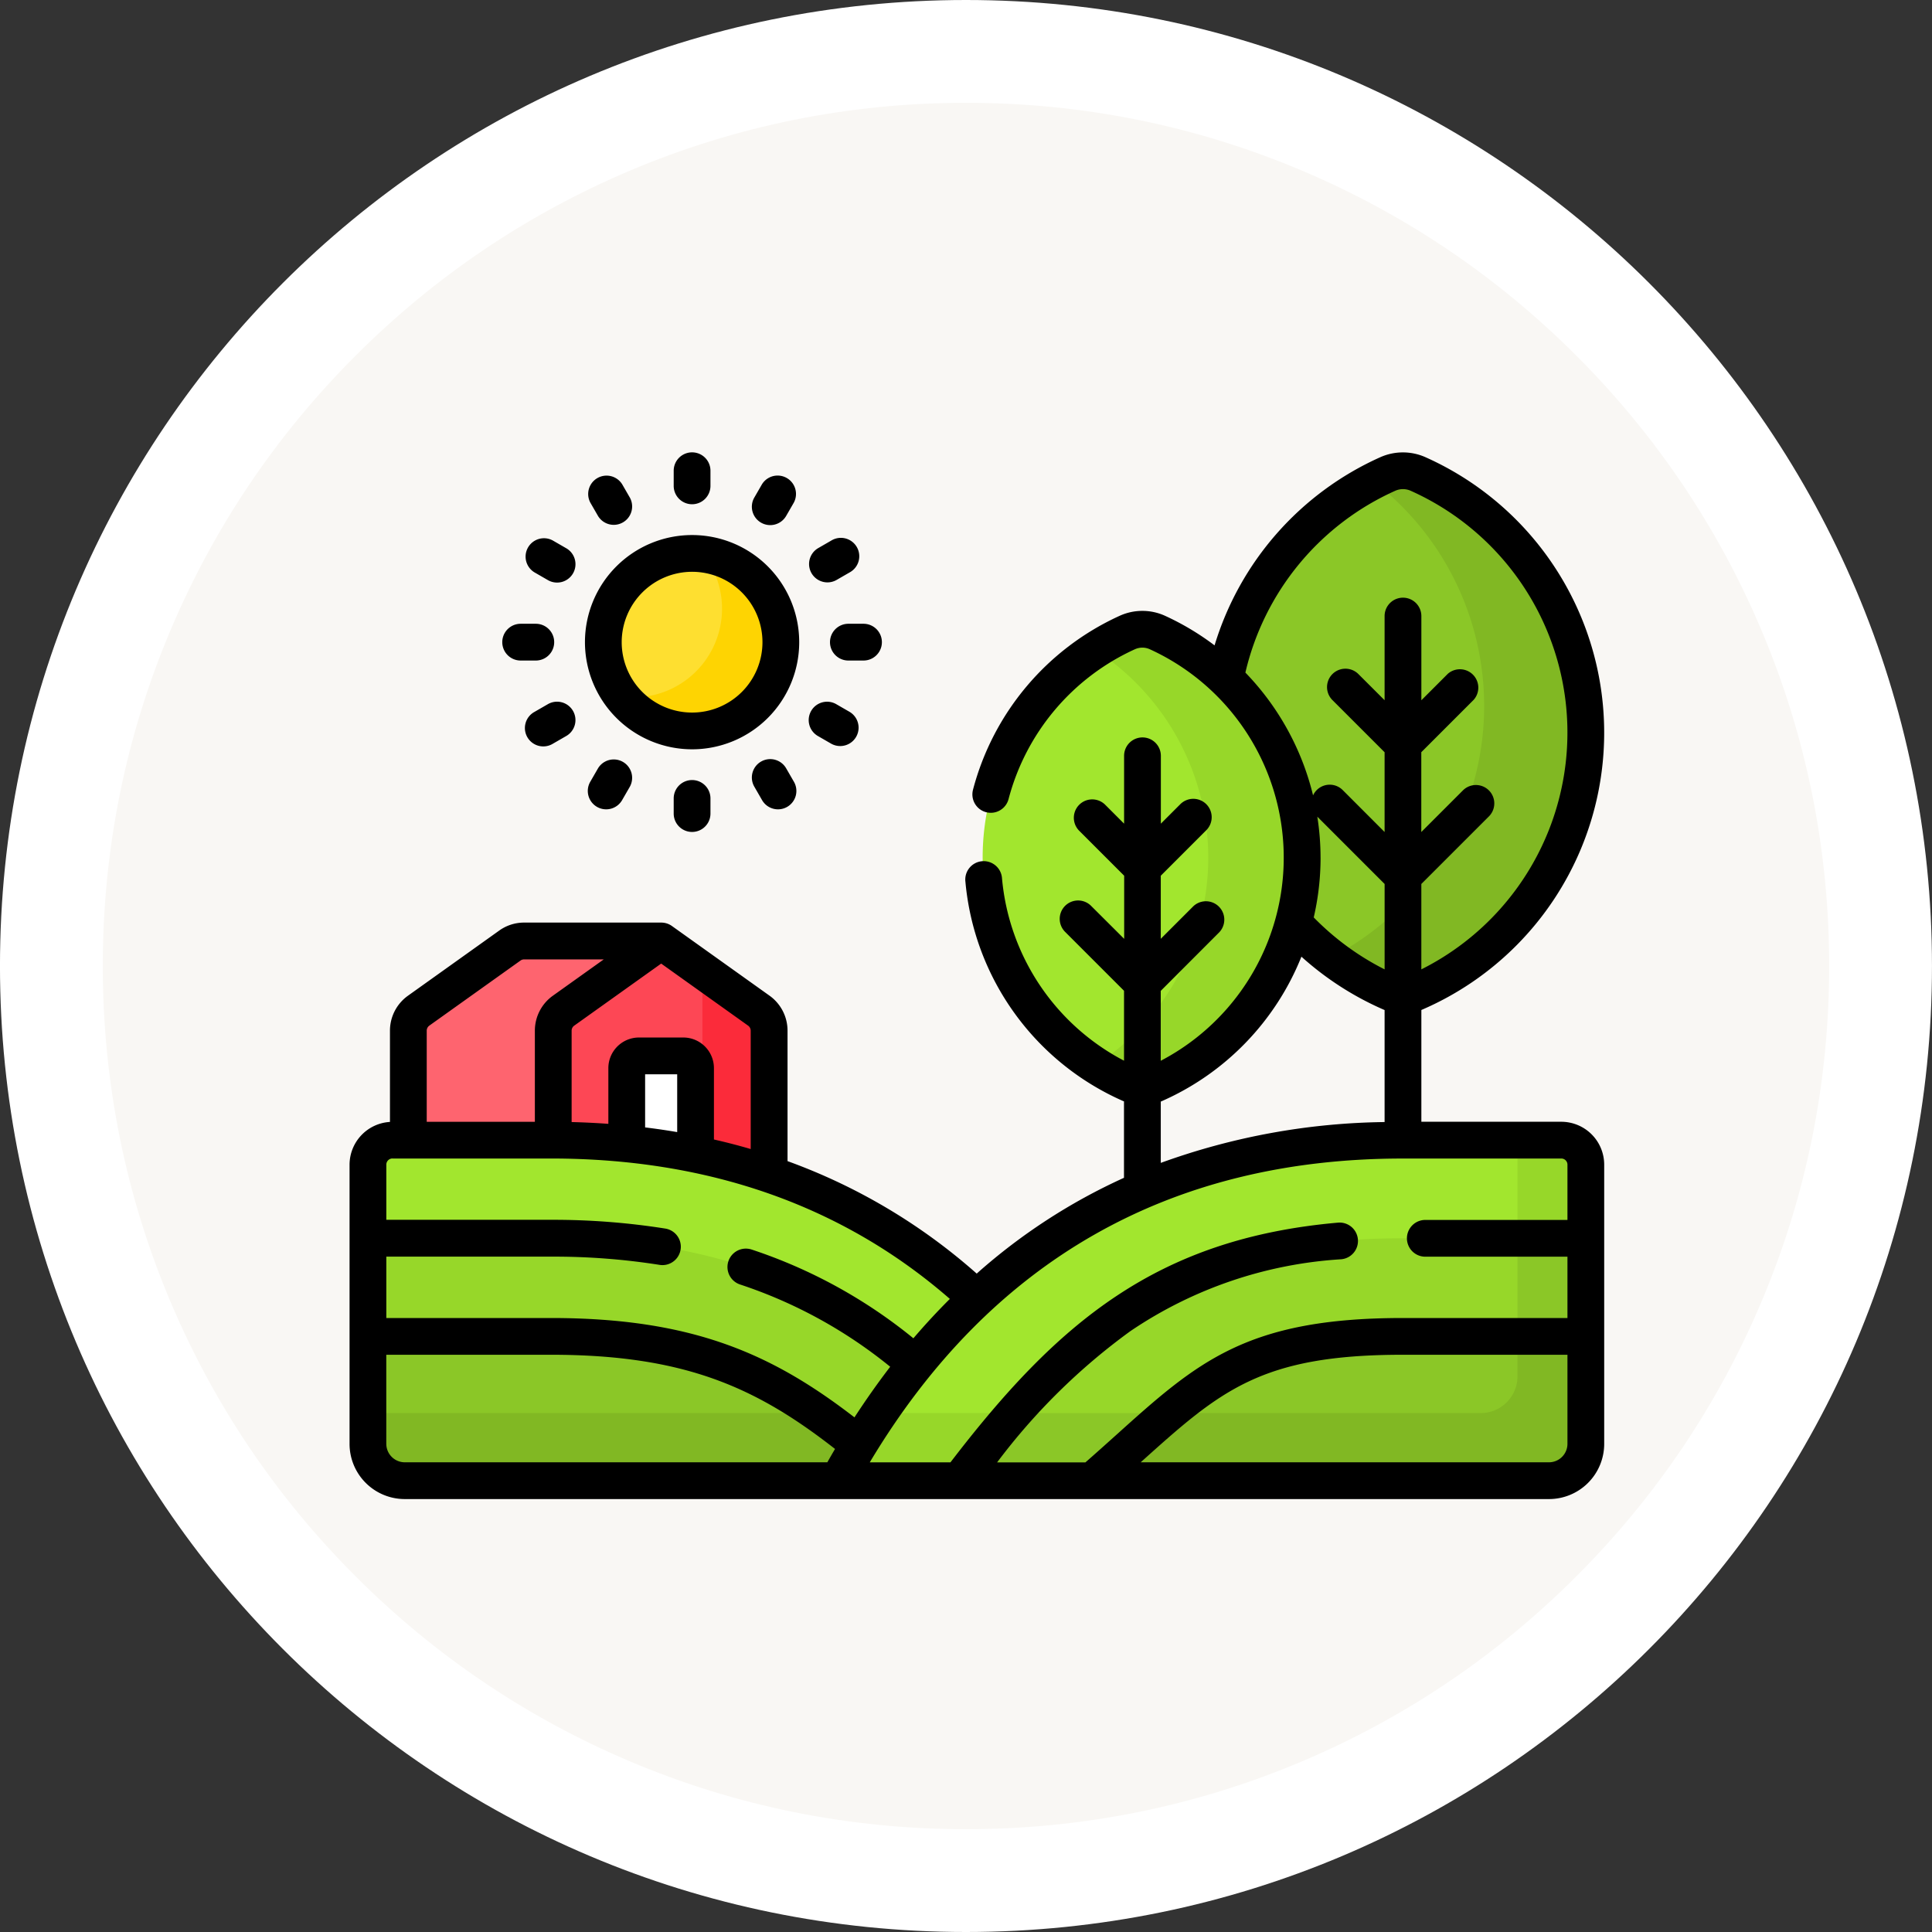<svg xmlns="http://www.w3.org/2000/svg" width="93.959" height="93.959" viewBox="0 0 93.959 93.959">
  <rect x="0" y="0" width="93.959" height="93.959" fill="#333333" stroke="none"/>
  <g id="Grupo_1165460" data-name="Grupo 1165460" transform="translate(-207.051 -3259)">
    <g id="Grupo_1163757" data-name="Grupo 1163757" transform="translate(-522.224 2157.913)">
      <g id="Grupo_1151642" data-name="Grupo 1151642" transform="translate(729.274 1101.087)">
        <g id="Grupo_1103990" data-name="Grupo 1103990" transform="translate(0)">
          <g id="Trazado_874102" data-name="Trazado 874102" transform="translate(0)" fill="#f9f7f4">
            <path d="M 46.979 91.459 C 40.974 91.459 35.149 90.283 29.667 87.965 C 24.371 85.724 19.613 82.517 15.528 78.431 C 11.442 74.346 8.235 69.588 5.994 64.292 C 3.676 58.81 2.5 52.985 2.5 46.979 C 2.5 40.974 3.676 35.149 5.994 29.667 C 8.235 24.371 11.442 19.613 15.528 15.528 C 19.613 11.442 24.371 8.235 29.667 5.994 C 35.149 3.676 40.974 2.5 46.979 2.5 C 52.985 2.5 58.81 3.676 64.292 5.994 C 69.588 8.235 74.346 11.442 78.431 15.528 C 82.517 19.613 85.724 24.371 87.965 29.667 C 90.283 35.149 91.459 40.974 91.459 46.979 C 91.459 52.985 90.283 58.81 87.965 64.292 C 85.724 69.588 82.517 74.346 78.431 78.431 C 74.346 82.517 69.588 85.724 64.292 87.965 C 58.81 90.283 52.985 91.459 46.979 91.459 Z" stroke="none"/>
            <path d="M 46.979 5 C 41.31 5 35.813 6.109 30.641 8.297 C 25.642 10.411 21.152 13.439 17.296 17.296 C 13.439 21.152 10.411 25.642 8.297 30.641 C 6.109 35.813 5 41.31 5 46.979 C 5 52.649 6.109 58.146 8.297 63.318 C 10.411 68.317 13.439 72.807 17.296 76.663 C 21.152 80.52 25.642 83.548 30.641 85.662 C 35.813 87.85 41.31 88.959 46.979 88.959 C 52.649 88.959 58.146 87.85 63.318 85.662 C 68.317 83.548 72.807 80.52 76.663 76.663 C 80.52 72.807 83.548 68.317 85.662 63.318 C 87.85 58.146 88.959 52.649 88.959 46.979 C 88.959 41.31 87.85 35.813 85.662 30.641 C 83.548 25.642 80.52 21.152 76.663 17.296 C 72.807 13.439 68.317 10.411 63.318 8.297 C 58.146 6.109 52.649 5 46.979 5 M 46.979 7.62939453125e-06 C 72.926 7.62939453125e-06 93.959 21.033 93.959 46.979 C 93.959 72.926 72.926 93.959 46.979 93.959 C 21.033 93.959 1.52587890625e-05 72.926 1.52587890625e-05 46.979 C 1.52587890625e-05 21.033 21.033 7.62939453125e-06 46.979 7.62939453125e-06 Z" stroke="none" fill="#fff"/>
          </g>
        </g>
      </g>
    </g>
    <g id="granja" transform="translate(224.051 3238.572)">
      <g id="Grupo_1165458" data-name="Grupo 1165458" transform="translate(0.894 43.321)">
        <g id="Grupo_1165457" data-name="Grupo 1165457" transform="translate(0 0)">
          <g id="Grupo_1165456" data-name="Grupo 1165456">
            <g id="Grupo_1165455" data-name="Grupo 1165455">
              <path id="Trazado_991735" data-name="Trazado 991735" d="M31.154,246.2a1.075,1.075,0,0,1,.45-.873l4.554-3.25.126-.237H29.619a1.191,1.191,0,0,0-.692.222l-4.439,3.168a1.192,1.192,0,0,0-.5.97v5.465h7.047l.119-.223V246.2Z" transform="translate(-22.023 -218.967)" fill="#fe646f"/>
              <path id="Trazado_991736" data-name="Trazado 991736" d="M93.614,253.317V246.2a1.192,1.192,0,0,0-.5-.97l-4.749-3.39-4.749,3.39a1.192,1.192,0,0,0-.5.97v5.466A32.71,32.71,0,0,1,93.614,253.317Z" transform="translate(-74.105 -218.966)" fill="#fd4755"/>
              <g id="Grupo_1165451" data-name="Grupo 1165451" transform="translate(16.267 24.303)">
                <path id="Trazado_991737" data-name="Trazado 991737" d="M146.743,255.814,144,253.857v9.151a29.529,29.529,0,0,1,3.242.9v-7.121A1.192,1.192,0,0,0,146.743,255.814Z" transform="translate(-144 -253.857)" fill="#fb2b3a"/>
              </g>
              <path id="Trazado_991738" data-name="Trazado 991738" d="M115.867,288.718h-2.156a.6.6,0,0,0-.6.6v3.823a32.721,32.721,0,0,1,3.347.508v-4.331A.6.6,0,0,0,115.867,288.718Z" transform="translate(-100.528 -260.26)" fill="#fff"/>
              <g id="Grupo_1165452" data-name="Grupo 1165452" transform="translate(41.445)">
                <path id="Trazado_991739" data-name="Trazado 991739" d="M364.9,50.086a1.807,1.807,0,0,0-1.478,0,13.78,13.78,0,0,0,.191,25.241,1.39,1.39,0,0,0,1.1,0,13.78,13.78,0,0,0,.191-25.241Z" transform="translate(-355.27 -49.928)" fill="#8bc727"/>
                <path id="Trazado_991740" data-name="Trazado 991740" d="M404.789,50.086a1.807,1.807,0,0,0-1.478,0c-.241.108-.477.224-.711.346A13.774,13.774,0,0,1,400.555,73.6a13.775,13.775,0,0,0,2.947,1.73,1.39,1.39,0,0,0,1.1,0,13.78,13.78,0,0,0,.191-25.241Z" transform="translate(-395.158 -49.928)" fill="#81b823"/>
              </g>
              <g id="Grupo_1165454" data-name="Grupo 1165454" transform="translate(11.448 4.02)">
                <path id="Trazado_991741" data-name="Trazado 991741" d="M266.863,114.771a1.777,1.777,0,0,0-1.478,0,12.04,12.04,0,0,0,.191,21.982,1.37,1.37,0,0,0,1.1,0,12.04,12.04,0,0,0,.191-21.982Z" transform="translate(-239.907 -110.922)" fill="#a2e62e"/>
                <path id="Trazado_991742" data-name="Trazado 991742" d="M307.4,114.771a1.777,1.777,0,0,0-1.478,0,12.023,12.023,0,0,0-1.547.852,12.034,12.034,0,0,1,0,20.19,12.015,12.015,0,0,0,1.738.939,1.37,1.37,0,0,0,1.1,0,12.04,12.04,0,0,0,.192-21.982Z" transform="translate(-280.439 -110.922)" fill="#97d729"/>
                <g id="Grupo_1165453" data-name="Grupo 1165453">
                  <circle id="Elipse_11797" data-name="Elipse 11797" cx="4.316" cy="4.316" r="4.316" fill="#fedf30"/>
                  <path id="Trazado_991743" data-name="Trazado 991743" d="M115.166,83.96a4.315,4.315,0,0,1-3.4,6.969,4.351,4.351,0,0,1-.544-.035,4.316,4.316,0,1,0,3.947-6.934Z" transform="translate(-110.306 -83.925)" fill="#fed402"/>
                </g>
              </g>
              <path id="Trazado_991744" data-name="Trazado 991744" d="M43.863,339.663H9.288A1.788,1.788,0,0,1,7.5,337.875V324.293A1.192,1.192,0,0,1,8.692,323.1H16.4C29.527,323.1,38.317,329.56,43.863,339.663Z" transform="translate(-7.5 -290.546)" fill="#a2e62e"/>
              <path id="Trazado_991745" data-name="Trazado 991745" d="M16.4,363.143H7.5v10a1.788,1.788,0,0,0,1.788,1.788H39.36C33.814,367.614,27.32,363.143,16.4,363.143Z" transform="translate(-7.5 -325.816)" fill="#97d729"/>
              <path id="Trazado_991746" data-name="Trazado 991746" d="M7.5,403.186v5.23A1.788,1.788,0,0,0,9.288,410.2H33.466c-5.106-4.442-8.777-7.018-17.065-7.018Z" transform="translate(-7.5 -361.087)" fill="#8bc727"/>
              <path id="Trazado_991747" data-name="Trazado 991747" d="M7.5,403.186v5.23A1.788,1.788,0,0,0,9.288,410.2H33.466c-5.106-4.442-8.777-7.018-17.065-7.018Z" transform="translate(-7.5 -361.087)" fill="#8bc727"/>
              <path id="Trazado_991748" data-name="Trazado 991748" d="M7.5,434.486v1.5a1.788,1.788,0,0,0,1.788,1.788H33.466a49.793,49.793,0,0,0-4.1-3.288Z" transform="translate(-7.5 -388.657)" fill="#81b823"/>
              <path id="Trazado_991749" data-name="Trazado 991749" d="M199.378,339.663h34.575a1.788,1.788,0,0,0,1.788-1.788V324.293a1.192,1.192,0,0,0-1.192-1.192H226.84C213.714,323.1,204.923,329.56,199.378,339.663Z" transform="translate(-176.511 -290.546)" fill="#a2e62e"/>
              <path id="Trazado_991750" data-name="Trazado 991750" d="M234.549,323.1h-2.132v11.487a1.788,1.788,0,0,1-1.788,1.788h-29.24q-1.069,1.57-2.011,3.288h34.575a1.788,1.788,0,0,0,1.788-1.788V324.293A1.192,1.192,0,0,0,234.549,323.1Z" transform="translate(-176.511 -290.546)" fill="#97d729"/>
              <path id="Trazado_991751" data-name="Trazado 991751" d="M248.934,374.933H277.6a1.788,1.788,0,0,0,1.788-1.788v-10h-8.9C259.571,363.143,254.481,367.614,248.934,374.933Z" transform="translate(-220.161 -325.816)" fill="#97d729"/>
              <path id="Trazado_991752" data-name="Trazado 991752" d="M276.066,363.143v6.715a1.788,1.788,0,0,1-1.788,1.788H251.586c-.89,1.019-1.766,2.116-2.653,3.287H277.6a1.788,1.788,0,0,0,1.788-1.788v-10Z" transform="translate(-220.16 -325.816)" fill="#8bc727"/>
              <path id="Trazado_991753" data-name="Trazado 991753" d="M303.109,410.2h22.213a1.788,1.788,0,0,0,1.788-1.788v-5.23h-8.9C309.921,403.186,308.215,405.762,303.109,410.2Z" transform="translate(-267.88 -361.087)" fill="#8bc727"/>
              <path id="Trazado_991754" data-name="Trazado 991754" d="M323.785,403.186v1.943A1.788,1.788,0,0,1,322,406.916H306.829c-1.12.938-2.286,2.039-3.721,3.288h22.213a1.788,1.788,0,0,0,1.788-1.788v-5.23Z" transform="translate(-267.879 -361.087)" fill="#81b823"/>
            </g>
          </g>
        </g>
      </g>
      <g id="Grupo_1165459" data-name="Grupo 1165459" transform="translate(0 42.427)">
        <path id="Trazado_991755" data-name="Trazado 991755" d="M101.27,86.585a5.21,5.21,0,1,0-5.21-5.21A5.216,5.216,0,0,0,101.27,86.585Zm0-8.633a3.423,3.423,0,1,1-3.423,3.423A3.427,3.427,0,0,1,101.27,77.952Z" transform="translate(-84.612 -72.143)"/>
        <path id="Trazado_991756" data-name="Trazado 991756" d="M133.174,44.951a.894.894,0,0,0,.894-.894v-.736a.894.894,0,1,0-1.788,0v.736A.894.894,0,0,0,133.174,44.951Z" transform="translate(-116.516 -42.427)"/>
        <path id="Trazado_991757" data-name="Trazado 991757" d="M132.28,177.054v.736a.894.894,0,0,0,1.788,0v-.736a.894.894,0,1,0-1.788,0Z" transform="translate(-116.516 -160.223)"/>
        <path id="Trazado_991758" data-name="Trazado 991758" d="M63.218,114.172h.737a.894.894,0,1,0,0-1.788h-.737a.894.894,0,0,0,0,1.788Z" transform="translate(-54.897 -104.047)"/>
        <path id="Trazado_991759" data-name="Trazado 991759" d="M196.057,113.278a.894.894,0,0,0,.894.894h.736a.894.894,0,1,0,0-1.788h-.736A.894.894,0,0,0,196.057,113.278Z" transform="translate(-172.692 -104.047)"/>
        <path id="Trazado_991760" data-name="Trazado 991760" d="M97.79,53.777a.894.894,0,0,0,1.548-.894l-.368-.638a.894.894,0,0,0-1.548.894Z" transform="translate(-85.706 -50.682)"/>
        <path id="Trazado_991761" data-name="Trazado 991761" d="M164.615,167.735a.894.894,0,0,0-.327,1.221l.368.638a.894.894,0,1,0,1.548-.894l-.368-.638A.894.894,0,0,0,164.615,167.735Z" transform="translate(-144.603 -152.696)"/>
        <path id="Trazado_991762" data-name="Trazado 991762" d="M72.78,144.39l-.638.368a.894.894,0,1,0,.894,1.548l.638-.368a.894.894,0,1,0-.894-1.548Z" transform="translate(-63.151 -132.134)"/>
        <path id="Trazado_991763" data-name="Trazado 991763" d="M188.407,79.56a.89.89,0,0,0,.446-.12l.638-.368a.894.894,0,1,0-.894-1.548l-.638.368a.894.894,0,0,0,.448,1.668Z" transform="translate(-165.165 -73.236)"/>
        <path id="Trazado_991764" data-name="Trazado 991764" d="M72.143,79.072l.638.368a.894.894,0,1,0,.894-1.548l-.638-.368a.894.894,0,0,0-.894,1.548Z" transform="translate(-63.151 -73.236)"/>
        <path id="Trazado_991765" data-name="Trazado 991765" d="M187.958,145.939l.638.368a.894.894,0,0,0,.894-1.548l-.638-.368a.894.894,0,1,0-.894,1.548Z" transform="translate(-165.165 -132.134)"/>
        <path id="Trazado_991766" data-name="Trazado 991766" d="M97.79,168.06l-.368.638a.894.894,0,1,0,1.548.894l.368-.638a.894.894,0,0,0-1.548-.894Z" transform="translate(-85.706 -152.694)"/>
        <path id="Trazado_991767" data-name="Trazado 991767" d="M164.615,54.1a.894.894,0,0,0,1.221-.327l.368-.638a.894.894,0,0,0-1.548-.894l-.368.638A.894.894,0,0,0,164.615,54.1Z" transform="translate(-144.603 -50.681)"/>
        <path id="Trazado_991768" data-name="Trazado 991768" d="M58.932,74.986H52.125V69.547l.007,0a14.673,14.673,0,0,0,.2-26.878,2.7,2.7,0,0,0-2.209,0,14.691,14.691,0,0,0-8.055,9.149,12.876,12.876,0,0,0-2.4-1.435,2.665,2.665,0,0,0-2.223,0,12.89,12.89,0,0,0-7.125,8.455.894.894,0,0,0,1.729.456,11.108,11.108,0,0,1,6.141-7.286.879.879,0,0,1,.733,0,11.145,11.145,0,0,1,.527,20.012v-3.4L42.3,65.767A.894.894,0,0,0,41.04,64.5l-1.588,1.588V63.02l2.2-2.2a.894.894,0,1,0-1.264-1.264l-.932.932v-3.3a.894.894,0,1,0-1.788,0v3.3l-.932-.932a.894.894,0,0,0-1.264,1.264l2.2,2.2v3.07L36.077,64.5a.894.894,0,1,0-1.264,1.264l2.852,2.852v3.4a11.134,11.134,0,0,1-5.934-8.864.894.894,0,1,0-1.78.16,12.924,12.924,0,0,0,7.7,10.679l.012,0v3.72A28.412,28.412,0,0,0,30.5,82.37,28.508,28.508,0,0,0,21.3,76.9V70.555a2.089,2.089,0,0,0-.874-1.7l-4.749-3.39a.894.894,0,0,0-.521-.166H8.49a2.073,2.073,0,0,0-1.211.388L2.839,68.857a2.089,2.089,0,0,0-.874,1.7v4.437A2.087,2.087,0,0,0,0,77.071V90.654a2.685,2.685,0,0,0,2.681,2.681H58.336a2.685,2.685,0,0,0,2.681-2.681V77.071A2.088,2.088,0,0,0,58.932,74.986ZM47.222,62.142a12.83,12.83,0,0,0-.157-1.994l3.273,3.273v4.154a13.052,13.052,0,0,1-3.447-2.527,12.915,12.915,0,0,0,.332-2.907Zm-3.655-9a12.9,12.9,0,0,1,7.29-8.844.915.915,0,0,1,.747,0,12.884,12.884,0,0,1,.52,23.277V63.421l3.3-3.3a.894.894,0,0,0-1.264-1.264l-2.038,2.038V57.013l2.551-2.551A.894.894,0,0,0,53.412,53.2l-1.287,1.287V50.392a.894.894,0,0,0-1.788,0v4.093L49.05,53.2a.894.894,0,0,0-1.264,1.264l2.551,2.551v3.879L48.3,58.855a.892.892,0,0,0-1.442.257,13,13,0,0,0-3.29-5.97ZM39.452,74l.012,0a12.937,12.937,0,0,0,6.828-7.043,14.794,14.794,0,0,0,4.038,2.593l.007,0V75a33.029,33.029,0,0,0-10.885,1.986ZM19.384,70.312a.3.3,0,0,1,.125.243v5.757q-.88-.258-1.788-.464v-3.47a1.491,1.491,0,0,0-1.49-1.49H14.076a1.491,1.491,0,0,0-1.49,1.49v2.709Q11.7,75.023,10.8,75V70.555a.3.3,0,0,1,.125-.243l4.23-3.019Zm-3.45,5.176q-.771-.132-1.56-.228V72.676h1.56ZM3.877,70.312l4.439-3.168a.3.3,0,0,1,.173-.055h3.874L9.886,68.857a2.089,2.089,0,0,0-.874,1.7v4.431H3.753V70.555a.3.3,0,0,1,.125-.243ZM2.086,76.773H9.794c7.681,0,14.2,2.3,19.4,6.828q-.914.91-1.773,1.915A24.743,24.743,0,0,0,19.555,81.2a.894.894,0,0,0-.562,1.7,22.992,22.992,0,0,1,7.3,4q-.9,1.174-1.738,2.462C20.574,86.293,16.7,84.53,9.794,84.53H1.788V81.545H9.794a33.014,33.014,0,0,1,5.28.4.9.9,0,0,0,.145.012.894.894,0,0,0,.143-1.776,34.792,34.792,0,0,0-5.567-.427H1.788V77.071a.3.3,0,0,1,.3-.3Zm-.3,13.88V86.317H9.794c6.522,0,10.007,1.606,13.816,4.581q-.189.321-.374.649H2.681a.9.9,0,0,1-.894-.894Zm49.435-13.88h7.709a.3.3,0,0,1,.3.3v2.687H52.317a.894.894,0,0,0,0,1.788H59.23V84.53H51.223c-7.613,0-10,2.144-13.952,5.7-.472.424-.961.863-1.485,1.322H31.492a30.49,30.49,0,0,1,6.475-6.379,20.514,20.514,0,0,1,10.258-3.5.894.894,0,1,0-.158-1.781c-8.823.78-13.64,4.864-18.842,11.656H25.3c5.867-9.806,14.58-14.774,25.92-14.774Zm7.113,14.774H38.475c3.875-3.482,5.826-5.23,12.748-5.23H59.23v4.336a.9.9,0,0,1-.894.894Z" transform="translate(0 -42.43)"/>
      </g>
    </g>
  </g>
</svg>
